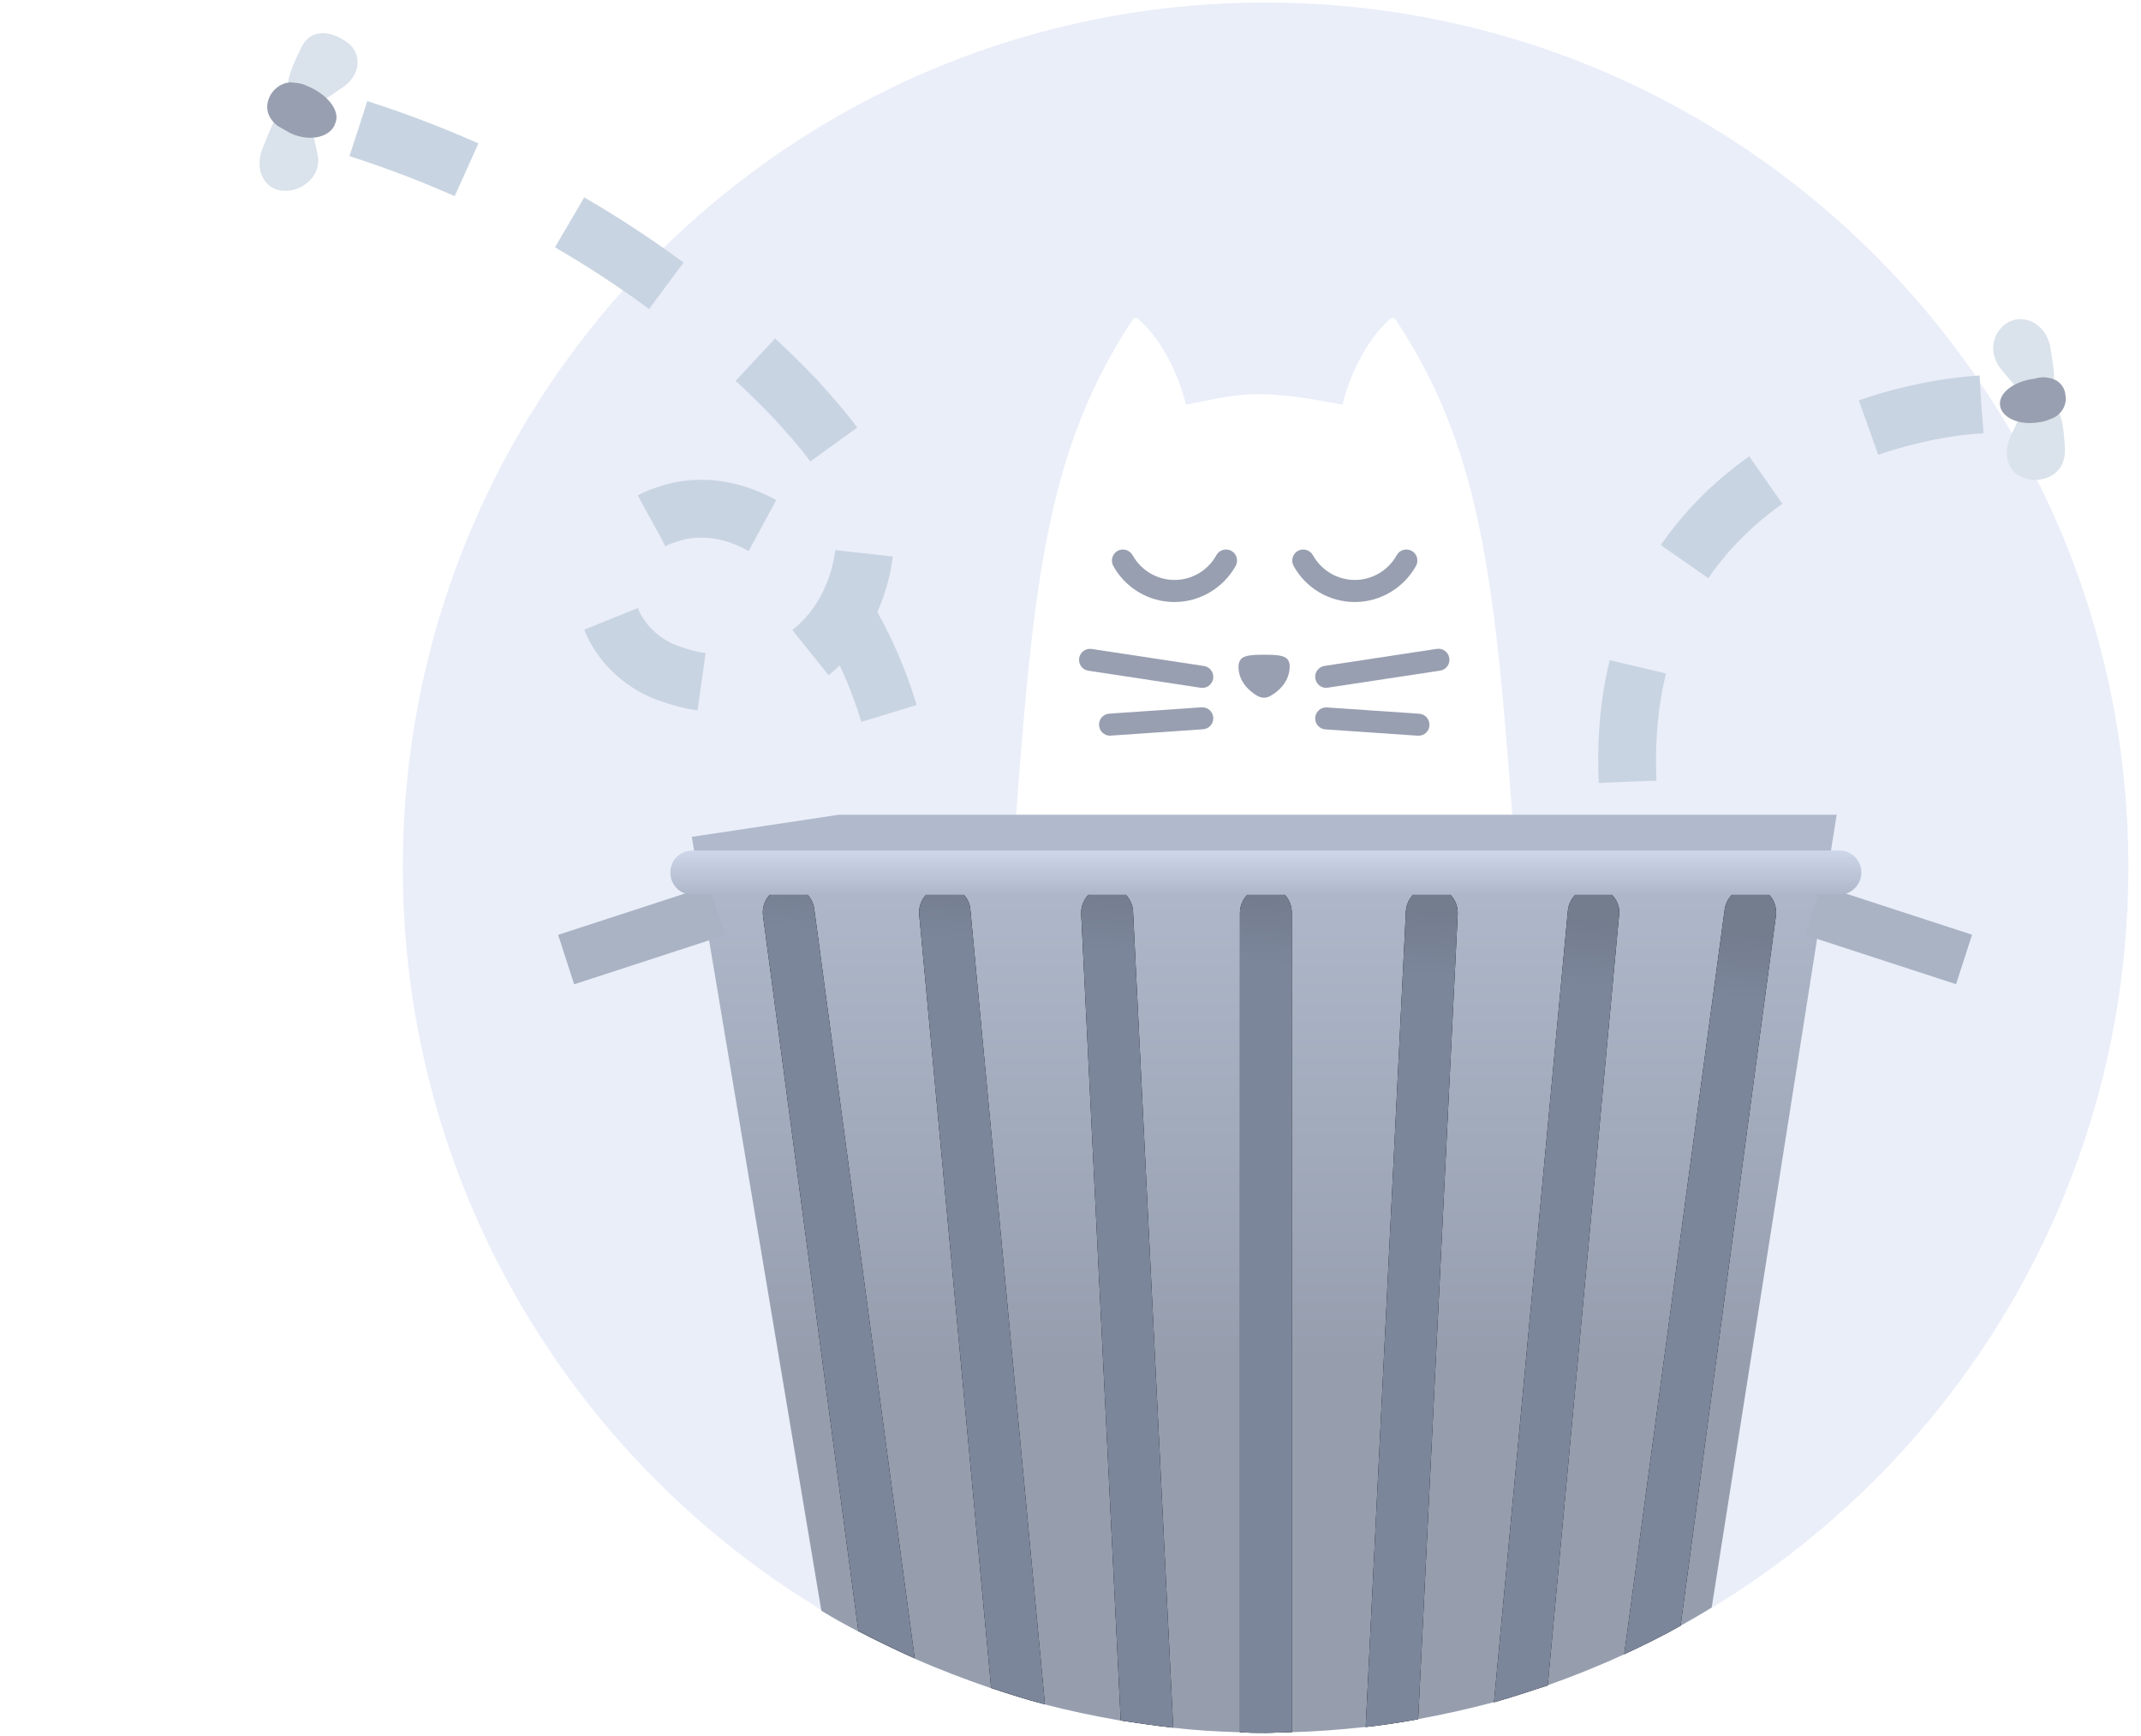 <svg width="74" height="60" viewBox="0 0 74 60" fill="none" xmlns="http://www.w3.org/2000/svg">
<g clip-path="url(#clip0_6162_23555)">
<path d="M73.563 29.978C73.563 40.825 67.807 50.324 59.185 55.557C58.827 55.781 58.468 55.983 58.11 56.186L61.402 31.663C61.469 31.169 61.111 30.719 60.641 30.652C60.148 30.585 59.7 30.922 59.633 31.416L56.184 57.151C55.31 57.555 54.415 57.915 53.519 58.229L55.982 31.618C56.027 31.124 55.669 30.697 55.176 30.652C54.683 30.607 54.235 30.966 54.213 31.46L51.66 58.813C50.809 59.038 49.913 59.24 49.039 59.397L50.406 31.573C50.428 31.079 50.047 30.652 49.554 30.63C49.062 30.607 48.636 30.989 48.614 31.483L47.225 59.666C46.374 59.756 45.546 59.824 44.672 59.846V31.55C44.672 31.056 44.269 30.652 43.776 30.652C43.283 30.652 42.88 31.056 42.88 31.55V59.868C42.096 59.846 41.335 59.801 40.574 59.711L39.185 31.505C39.163 31.011 38.737 30.63 38.244 30.652C37.752 30.674 37.371 31.101 37.393 31.595L38.76 59.464C37.864 59.307 36.99 59.127 36.139 58.903L33.563 31.46C33.519 30.966 33.093 30.607 32.6 30.652C32.108 30.697 31.749 31.146 31.794 31.618L34.28 58.341C33.362 58.027 32.489 57.69 31.615 57.308L28.144 31.438C28.076 30.944 27.628 30.607 27.136 30.674C26.643 30.742 26.307 31.191 26.374 31.685L29.667 56.365C29.241 56.141 28.838 55.916 28.435 55.669C19.745 50.437 13.922 40.892 13.922 29.978C13.922 13.472 27.27 0.088 43.731 0.088C60.215 0.088 73.563 13.472 73.563 29.978Z" fill="#EAEEF9"/>
<path d="M52.527 31.746C51.756 21.078 51.524 16.003 48.241 11.05C48.199 10.988 48.113 10.974 48.054 11.022C47.411 11.556 46.699 12.735 46.402 13.986C45.296 13.781 44.186 13.57 43.052 13.639C42.357 13.681 41.673 13.861 40.989 13.986C40.691 12.731 39.983 11.556 39.336 11.022C39.278 10.974 39.191 10.988 39.15 11.05C35.866 16.003 35.634 21.078 34.863 31.746L43.695 31.032L52.527 31.746Z" fill="white"/>
<path d="M40.59 20.807C39.712 20.807 38.904 20.329 38.478 19.559C38.378 19.375 38.444 19.143 38.627 19.039C38.81 18.939 39.042 19.005 39.146 19.188C39.439 19.715 39.992 20.044 40.594 20.044C41.196 20.044 41.752 19.715 42.042 19.188C42.143 19.005 42.374 18.939 42.561 19.039C42.744 19.14 42.81 19.372 42.709 19.559C42.277 20.329 41.468 20.807 40.59 20.807Z" fill="#989FB0"/>
<path d="M46.823 20.807C45.945 20.807 45.136 20.329 44.711 19.559C44.611 19.375 44.676 19.143 44.86 19.039C45.043 18.939 45.274 19.005 45.378 19.188C45.672 19.715 46.225 20.044 46.826 20.044C47.428 20.044 47.984 19.715 48.275 19.188C48.375 19.005 48.607 18.939 48.793 19.039C48.977 19.14 49.042 19.372 48.942 19.559C48.51 20.329 47.701 20.807 46.823 20.807Z" fill="#989FB0"/>
<path d="M41.558 23.774C41.541 23.774 41.52 23.774 41.499 23.77L37.617 23.181C37.41 23.15 37.268 22.956 37.299 22.748C37.33 22.54 37.524 22.398 37.731 22.429L41.613 23.018C41.821 23.049 41.962 23.244 41.931 23.452C41.904 23.639 41.741 23.774 41.558 23.774Z" fill="#989FB0"/>
<path d="M38.367 25.427C38.17 25.427 38.001 25.275 37.987 25.07C37.973 24.859 38.132 24.678 38.34 24.665L41.53 24.446C41.738 24.432 41.921 24.592 41.935 24.8C41.949 25.011 41.79 25.191 41.582 25.205L38.392 25.424C38.385 25.427 38.374 25.427 38.367 25.427Z" fill="#989FB0"/>
<path d="M45.838 23.774C45.655 23.774 45.492 23.639 45.461 23.449C45.43 23.241 45.572 23.047 45.779 23.015L49.661 22.426C49.869 22.395 50.062 22.537 50.093 22.745C50.124 22.953 49.983 23.147 49.775 23.178L45.893 23.767C45.876 23.774 45.859 23.774 45.838 23.774Z" fill="#989FB0"/>
<path d="M49.029 25.427C49.018 25.427 49.011 25.427 49.001 25.427L45.81 25.209C45.6 25.195 45.444 25.012 45.458 24.804C45.472 24.596 45.651 24.436 45.862 24.45L49.053 24.668C49.264 24.682 49.419 24.866 49.406 25.074C49.395 25.275 49.229 25.427 49.029 25.427Z" fill="#989FB0"/>
<path d="M44.178 22.651C43.984 22.62 43.403 22.62 43.206 22.651C42.999 22.686 42.74 22.738 42.822 23.223C42.867 23.487 43.026 23.719 43.234 23.892C43.6 24.197 43.78 24.163 44.07 23.948C44.309 23.774 44.506 23.518 44.558 23.22C44.648 22.735 44.385 22.683 44.178 22.651Z" fill="#989FB0"/>
<path d="M12.389 4.446C18.084 6.268 23.372 9.488 27.514 13.814C28.344 14.745 29.271 15.732 29.633 16.917C30.266 18.648 29.739 20.826 28.481 22.128C27.194 23.479 25.099 23.977 23.27 23.323C22.105 22.982 21.08 21.939 20.949 20.69C20.895 19.42 21.797 18.175 22.977 17.807C24.214 17.34 25.533 17.638 26.58 18.301C27.626 18.965 28.477 19.973 29.097 21.045C31.201 24.401 31.915 28.723 31.057 32.733C30.411 35.69 28.872 38.396 26.76 40.515" stroke="#C9D4E2" stroke-width="2" stroke-miterlimit="10" stroke-dasharray="4 4"/>
<path d="M12.098 1.541C12.551 1.996 12.41 2.699 11.732 3.094C11.076 3.566 10.579 3.869 10.147 3.491C9.743 3.064 10.03 2.446 10.373 1.729C10.751 0.836 11.616 1.136 12.098 1.541Z" fill="#DAE2EB"/>
<path d="M9.871 6.595C10.45 6.6 11.135 6.079 10.976 5.335C10.795 4.514 10.705 3.876 10.077 3.843C9.497 3.838 9.42 4.315 9.042 5.208C8.796 5.98 9.214 6.611 9.871 6.595Z" fill="#DAE2EB"/>
<path d="M9.296 3.396C9.444 3.023 9.835 2.791 10.184 2.86C10.309 2.866 10.484 2.901 10.582 2.957C11.321 3.249 11.768 3.831 11.592 4.252C11.438 4.751 10.698 4.915 10.035 4.601C9.84 4.489 9.742 4.433 9.595 4.35C9.281 4.105 9.149 3.768 9.296 3.396Z" fill="#989FB0"/>
<path d="M63.484 28.137L59.162 55.557C58.804 55.781 58.445 55.983 58.087 56.186C57.46 56.545 56.811 56.859 56.138 57.174C55.265 57.578 54.369 57.937 53.473 58.252C52.869 58.454 52.242 58.656 51.615 58.835C50.764 59.06 49.867 59.262 48.994 59.419C48.389 59.532 47.785 59.621 47.18 59.689C46.329 59.779 45.5 59.846 44.627 59.868C44.313 59.868 44.022 59.891 43.709 59.891C43.417 59.891 43.126 59.891 42.835 59.868C42.051 59.846 41.29 59.801 40.528 59.711C39.924 59.644 39.319 59.554 38.714 59.464C37.818 59.307 36.945 59.127 36.094 58.903C35.467 58.746 34.862 58.544 34.235 58.341C33.317 58.027 32.443 57.69 31.57 57.308C30.92 57.016 30.271 56.702 29.621 56.365C29.196 56.141 28.793 55.916 28.389 55.669L23.91 28.923L28.994 28.159H63.484V28.137Z" fill="url(#paint0_linear_6162_23555)"/>
<path d="M31.614 57.307C30.965 57.016 30.316 56.702 29.666 56.364L26.374 31.662C26.307 31.168 26.643 30.718 27.135 30.651C27.628 30.584 28.076 30.921 28.143 31.415L31.614 57.307Z" fill="black"/>
<path d="M36.116 58.902C35.489 58.745 34.884 58.543 34.257 58.341L31.771 31.617C31.727 31.123 32.085 30.696 32.578 30.651C33.07 30.606 33.518 30.966 33.541 31.46L36.116 58.902Z" fill="black"/>
<path d="M40.55 59.711C39.946 59.643 39.341 59.554 38.736 59.464L37.37 31.595C37.348 31.1 37.728 30.674 38.221 30.651C38.714 30.629 39.139 31.011 39.162 31.505L40.55 59.711Z" fill="black"/>
<path d="M61.38 31.662L58.087 56.185C57.46 56.544 56.811 56.859 56.139 57.173L59.61 31.437C59.678 30.943 60.125 30.606 60.618 30.674C61.111 30.718 61.447 31.168 61.38 31.662Z" fill="black"/>
<path d="M55.959 31.639L53.495 58.251C52.891 58.453 52.264 58.655 51.637 58.835L54.19 31.482C54.235 30.988 54.66 30.629 55.153 30.674C55.645 30.719 56.026 31.145 55.959 31.639Z" fill="black"/>
<path d="M50.383 31.595L49.017 59.419C48.413 59.531 47.808 59.621 47.203 59.688L48.592 31.505C48.614 31.011 49.04 30.629 49.532 30.651C50.025 30.674 50.406 31.1 50.383 31.595Z" fill="black"/>
<path d="M44.649 31.55V59.868C44.336 59.868 44.044 59.89 43.731 59.89C43.44 59.89 43.149 59.89 42.857 59.868V31.55C42.857 31.056 43.261 30.651 43.753 30.651C44.268 30.651 44.649 31.056 44.649 31.55Z" fill="black"/>
<path d="M62.943 30.605L62.389 32.314L67.607 34.015L68.161 32.306L62.943 30.605Z" fill="#A9B3C4"/>
<path d="M24.509 30.609L19.291 32.31L19.845 34.019L25.063 32.318L24.509 30.609Z" fill="#A9B3C4"/>
<path d="M31.614 57.307C30.965 57.016 30.316 56.702 29.666 56.364L26.374 31.662C26.307 31.168 26.643 30.718 27.135 30.651C27.628 30.584 28.076 30.921 28.143 31.415L31.614 57.307Z" fill="url(#paint1_linear_6162_23555)"/>
<path d="M36.116 58.902C35.489 58.745 34.885 58.543 34.257 58.341L31.771 31.617C31.727 31.123 32.085 30.696 32.578 30.651C33.07 30.606 33.518 30.966 33.541 31.46L36.116 58.902Z" fill="url(#paint2_linear_6162_23555)"/>
<path d="M40.55 59.711C39.946 59.643 39.341 59.554 38.736 59.464L37.37 31.595C37.348 31.1 37.728 30.674 38.221 30.651C38.714 30.629 39.139 31.011 39.162 31.505L40.55 59.711Z" fill="url(#paint3_linear_6162_23555)"/>
<path d="M44.649 31.55V59.868C44.336 59.868 44.044 59.89 43.731 59.89C43.44 59.89 43.149 59.89 42.857 59.868V31.55C42.857 31.056 43.261 30.651 43.753 30.651C44.268 30.651 44.649 31.056 44.649 31.55Z" fill="url(#paint4_linear_6162_23555)"/>
<path d="M50.383 31.595L49.017 59.419C48.413 59.531 47.808 59.621 47.203 59.688L48.592 31.505C48.614 31.011 49.04 30.629 49.532 30.651C50.025 30.674 50.406 31.1 50.383 31.595Z" fill="url(#paint5_linear_6162_23555)"/>
<path d="M55.959 31.639L53.496 58.251C52.891 58.453 52.264 58.655 51.637 58.835L54.19 31.482C54.235 30.988 54.66 30.629 55.153 30.674C55.645 30.719 56.026 31.145 55.959 31.639Z" fill="url(#paint6_linear_6162_23555)"/>
<path d="M61.38 31.662L58.087 56.185C57.46 56.544 56.811 56.859 56.139 57.173L59.61 31.437C59.678 30.943 60.125 30.606 60.618 30.674C61.111 30.718 61.447 31.168 61.38 31.662Z" fill="url(#paint7_linear_6162_23555)"/>
<g filter="url(#filter0_d_6162_23555)">
<path d="M63.573 28.923H23.931C23.506 28.923 23.17 28.586 23.17 28.159C23.17 27.732 23.506 27.395 23.931 27.395H63.573C63.998 27.395 64.335 27.732 64.335 28.159C64.335 28.563 63.998 28.923 63.573 28.923Z" fill="url(#paint8_linear_6162_23555)"/>
</g>
<path d="M69.966 16.521C69.396 16.339 69.185 15.704 69.53 14.992C69.876 14.281 70.142 13.704 70.756 13.883C71.284 14.067 71.325 14.755 71.371 15.529C71.387 16.521 70.451 16.707 69.966 16.521Z" fill="#DAE2EB"/>
<path d="M69.47 11.11C68.925 11.359 68.669 12.108 69.136 12.728C69.692 13.385 70.024 13.883 70.609 13.589C71.154 13.34 70.997 12.875 70.854 11.934C70.682 11.21 70.015 10.861 69.47 11.11Z" fill="#DAE2EB"/>
<path d="M70.879 14.479C70.753 14.53 70.626 14.581 70.498 14.589C69.816 14.716 69.197 14.451 69.129 14.023C69.06 13.596 69.595 13.175 70.322 13.088C70.491 13.035 70.662 13.024 70.793 13.06C71.097 13.085 71.369 13.327 71.39 13.671C71.454 14.013 71.217 14.373 70.879 14.479Z" fill="#989FB0"/>
<path d="M56.256 27.017C55.808 17.372 63.974 14.247 68.48 13.976" stroke="#C9D4E2" stroke-width="2" stroke-miterlimit="10" stroke-dasharray="4 4"/>
</g>
<defs>
<filter id="filter0_d_6162_23555" x="21.17" y="27.395" width="45.164" height="5.527" filterUnits="userSpaceOnUse" color-interpolation-filters="sRGB">
<feFlood flood-opacity="0" result="BackgroundImageFix"/>
<feColorMatrix in="SourceAlpha" type="matrix" values="0 0 0 0 0 0 0 0 0 0 0 0 0 0 0 0 0 0 127 0" result="hardAlpha"/>
<feOffset dy="2"/>
<feGaussianBlur stdDeviation="1"/>
<feColorMatrix type="matrix" values="0 0 0 0 0.398 0 0 0 0 0.477 0 0 0 0 0.575 0 0 0 0.15 0"/>
<feBlend mode="normal" in2="BackgroundImageFix" result="effect1_dropShadow_6162_23555"/>
<feBlend mode="normal" in="SourceGraphic" in2="effect1_dropShadow_6162_23555" result="shape"/>
</filter>
<linearGradient id="paint0_linear_6162_23555" x1="43.7" y1="29.24" x2="43.7" y2="47.063" gradientUnits="userSpaceOnUse">
<stop stop-color="#B0BACC"/>
<stop offset="1" stop-color="#969EAE"/>
</linearGradient>
<linearGradient id="paint1_linear_6162_23555" x1="48.114" y1="48.847" x2="49.376" y2="31.486" gradientUnits="userSpaceOnUse">
<stop offset="0.87" stop-color="#7C869B"/>
<stop offset="1" stop-color="#747D8E"/>
</linearGradient>
<linearGradient id="paint2_linear_6162_23555" x1="48.114" y1="48.847" x2="49.376" y2="31.486" gradientUnits="userSpaceOnUse">
<stop offset="0.87" stop-color="#7C869B"/>
<stop offset="1" stop-color="#747D8E"/>
</linearGradient>
<linearGradient id="paint3_linear_6162_23555" x1="48.114" y1="48.847" x2="49.375" y2="31.486" gradientUnits="userSpaceOnUse">
<stop offset="0.87" stop-color="#7C869B"/>
<stop offset="1" stop-color="#747D8E"/>
</linearGradient>
<linearGradient id="paint4_linear_6162_23555" x1="48.114" y1="48.847" x2="49.376" y2="31.486" gradientUnits="userSpaceOnUse">
<stop offset="0.87" stop-color="#7C869B"/>
<stop offset="1" stop-color="#747D8E"/>
</linearGradient>
<linearGradient id="paint5_linear_6162_23555" x1="48.115" y1="48.847" x2="49.376" y2="31.486" gradientUnits="userSpaceOnUse">
<stop offset="0.87" stop-color="#7C869B"/>
<stop offset="1" stop-color="#747D8E"/>
</linearGradient>
<linearGradient id="paint6_linear_6162_23555" x1="48.114" y1="48.847" x2="49.375" y2="31.486" gradientUnits="userSpaceOnUse">
<stop offset="0.87" stop-color="#7C869B"/>
<stop offset="1" stop-color="#747D8E"/>
</linearGradient>
<linearGradient id="paint7_linear_6162_23555" x1="48.114" y1="48.847" x2="49.376" y2="31.486" gradientUnits="userSpaceOnUse">
<stop offset="0.87" stop-color="#7C869B"/>
<stop offset="1" stop-color="#747D8E"/>
</linearGradient>
<linearGradient id="paint8_linear_6162_23555" x1="43.739" y1="27.36" x2="43.739" y2="28.939" gradientUnits="userSpaceOnUse">
<stop stop-color="#CED8EA"/>
<stop offset="0.996" stop-color="#ADB7C9"/>
</linearGradient>
<clipPath id="clip0_6162_23555">
<rect width="73.8" height="60" fill="white" transform="translate(0.1)"/>
</clipPath>
</defs>
</svg>
